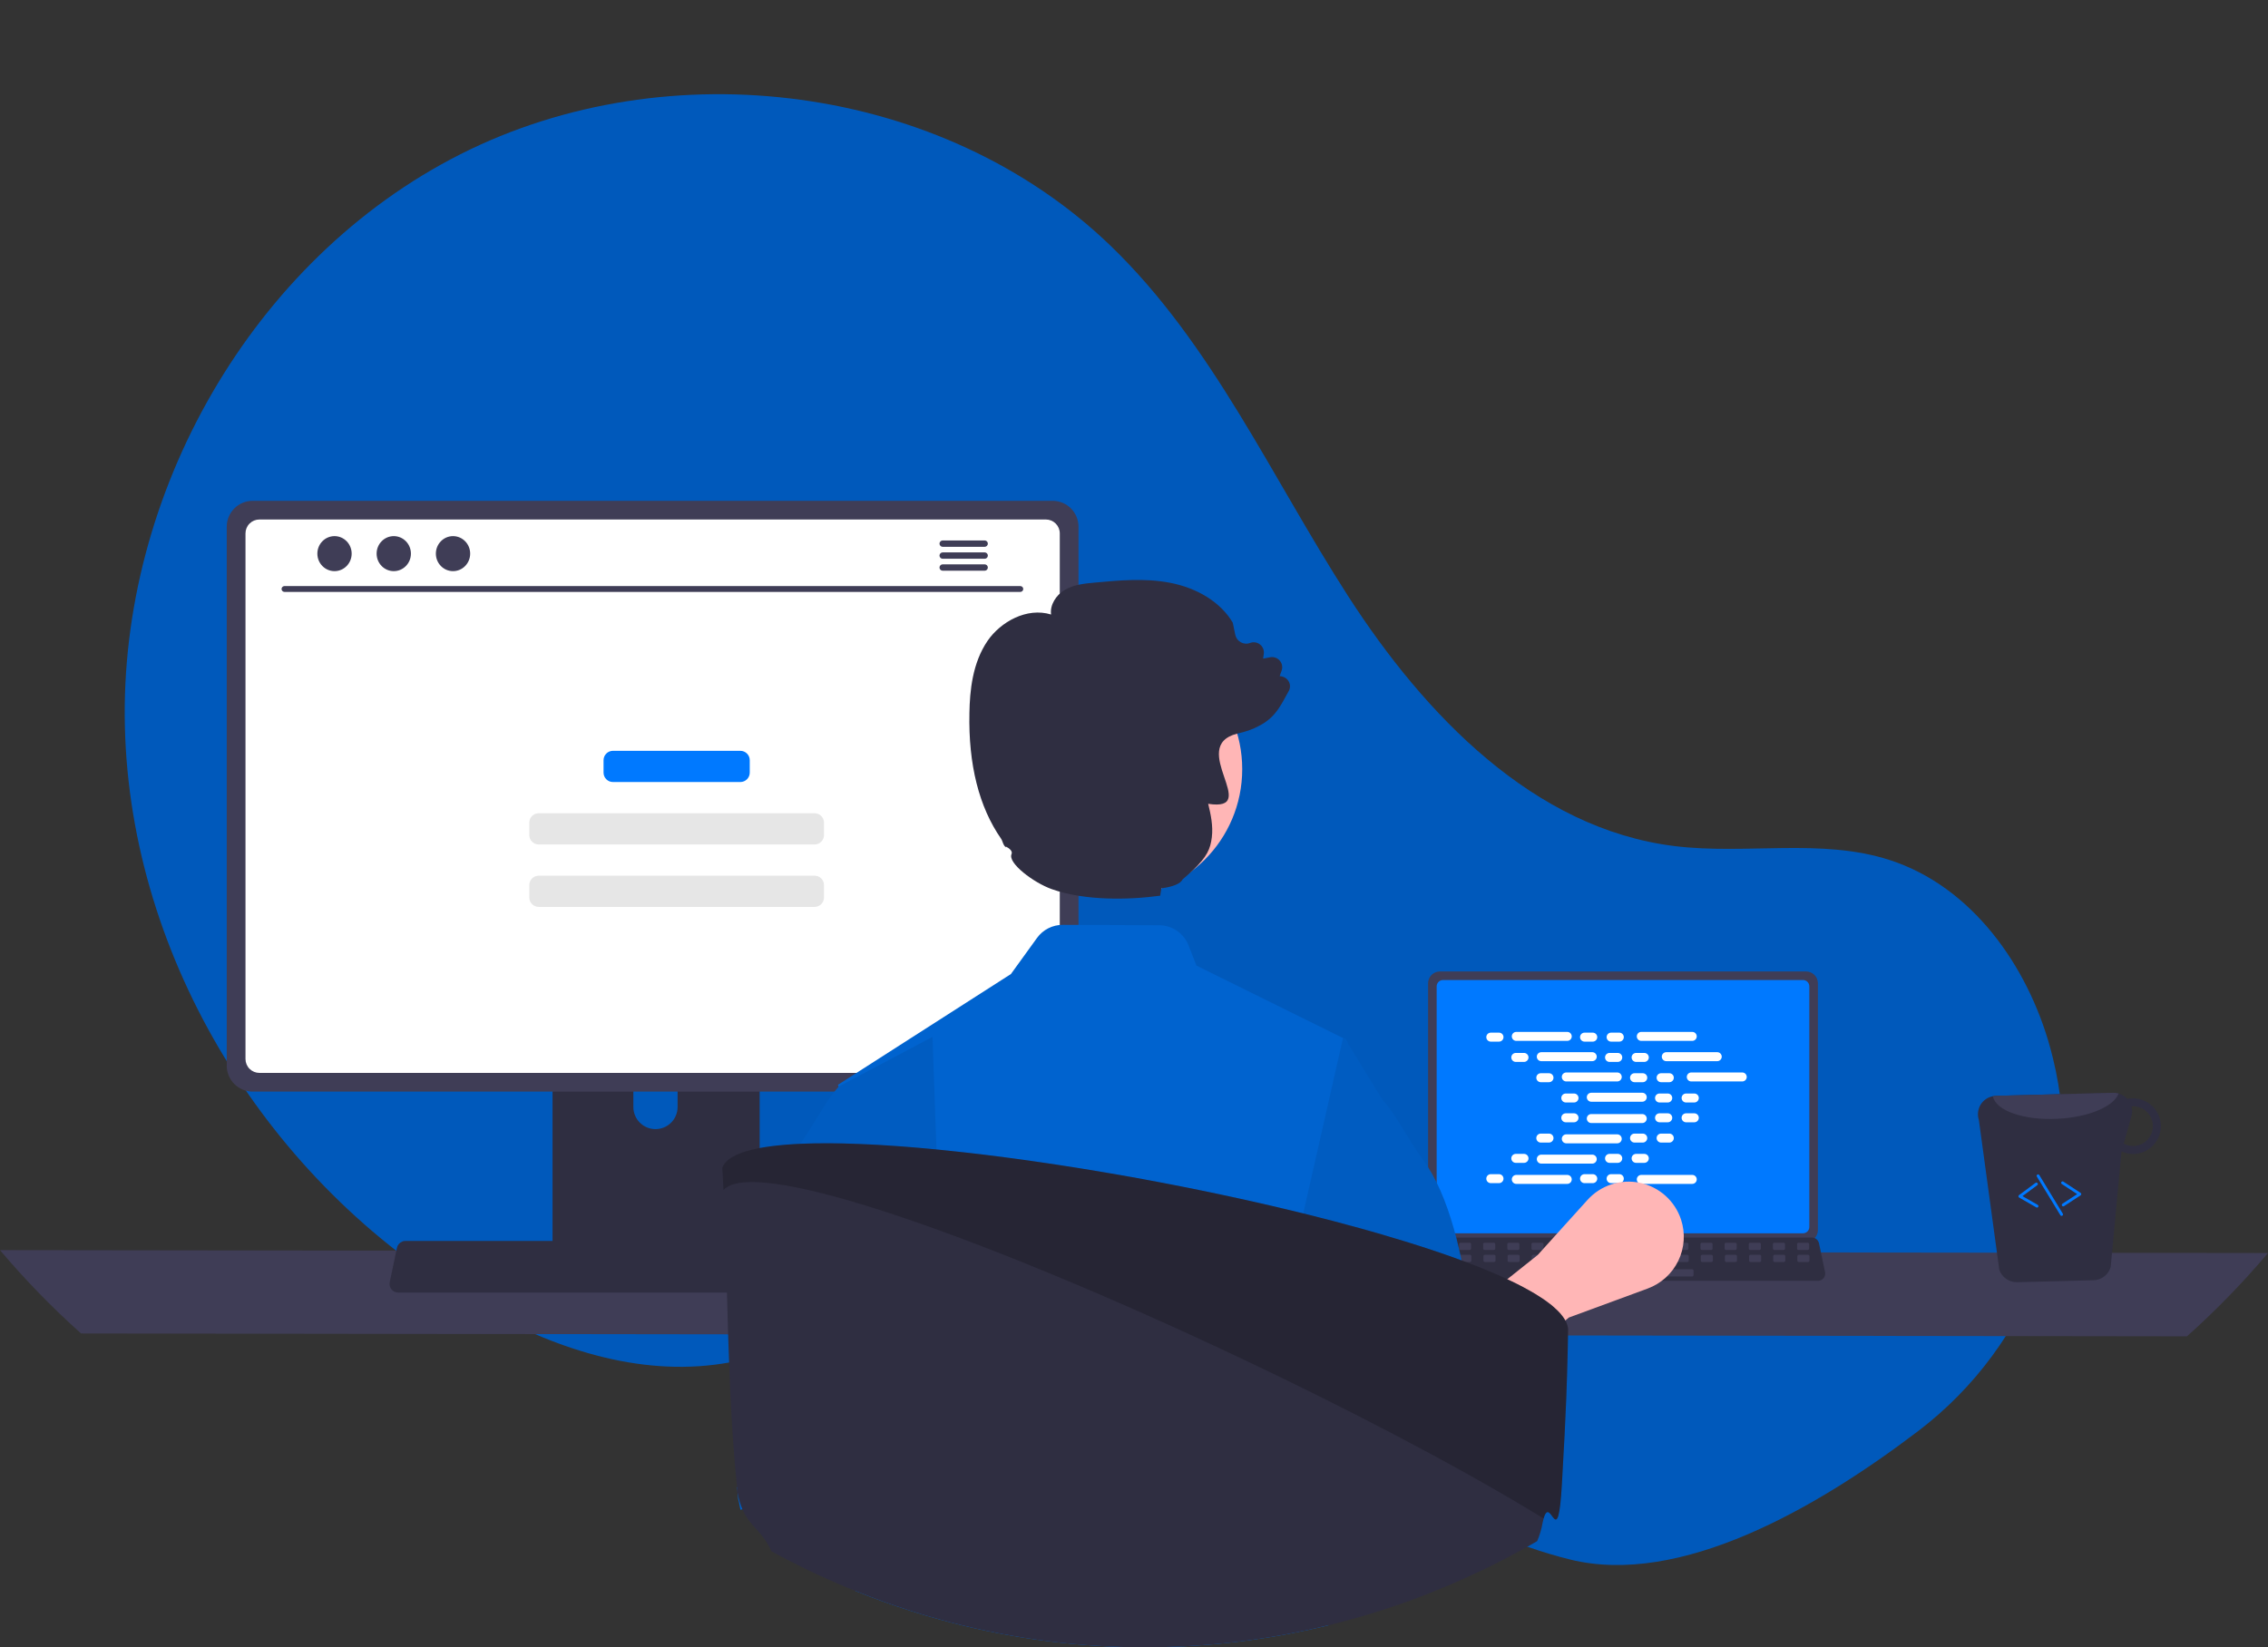 <svg width="607" height="441" viewBox="0 0 607 441" fill="none" xmlns="http://www.w3.org/2000/svg">
<rect x="0" y="0" width="607" height="441" fill="#333333" stroke="none"/>
<g clip-path="url(#clip0_7_136)">
<path d="M513.366 383.121C543.983 359.826 558.607 320.68 549.452 283.338C549.225 282.41 548.984 281.484 548.732 280.561C542.662 258.395 527.647 237.328 505.761 230.245C487.386 224.298 467.328 228.871 448.157 226.506C410.524 221.864 381.348 191.447 360.819 159.601C340.29 127.754 324.513 92.106 297.234 65.796C252.27 22.429 178.922 13.092 123.172 41.321C67.423 69.55 31.911 132.178 33.426 194.596C34.94 257.013 72.034 316.688 125.904 348.35C145.694 359.981 168.583 368.221 191.361 365.337C211.126 362.836 229.085 352.227 248.757 349.077C279.686 344.126 310.417 358.094 337.168 374.372C363.919 390.65 389.759 409.945 420.158 417.491C449.675 424.819 486.244 403.757 513.366 383.121Z" fill="#0059BB"/>
<path d="M-3.05176e-05 334.678C6.702 342.611 13.951 350.066 21.693 356.988L585.306 357.759C593.049 350.836 600.298 343.381 607 335.449L-3.05176e-05 334.678Z" fill="#3F3D56"/>
<path d="M382.204 263.241V329.287C382.205 330.129 382.54 330.936 383.136 331.531C383.732 332.126 384.539 332.461 385.382 332.462H483.361C484.203 332.461 485.011 332.126 485.607 331.531C486.203 330.936 486.538 330.129 486.539 329.287V263.241C486.537 262.4 486.201 261.594 485.605 261C485.01 260.406 484.203 260.071 483.361 260.07H385.382C384.54 260.071 383.733 260.406 383.137 261C382.542 261.594 382.206 262.4 382.204 263.241Z" fill="#3F3D56"/>
<path d="M384.503 264.063V328.473C384.504 328.922 384.683 329.353 385.001 329.671C385.319 329.989 385.751 330.168 386.201 330.169H482.545C482.995 330.168 483.427 329.989 483.745 329.671C484.064 329.353 484.243 328.922 484.243 328.473V264.063C484.243 263.613 484.065 263.181 483.746 262.862C483.428 262.543 482.996 262.364 482.545 262.363H386.201C385.75 262.364 385.318 262.543 385 262.862C384.682 263.181 384.503 263.613 384.503 264.063Z" fill="#0079FF"/>
<path d="M380.155 342.168C380.335 342.393 380.563 342.574 380.822 342.698C381.082 342.822 381.367 342.886 381.654 342.885H486.567C486.854 342.884 487.137 342.82 487.396 342.697C487.655 342.573 487.883 342.394 488.064 342.171C488.244 341.948 488.373 341.688 488.441 341.41C488.508 341.131 488.513 340.841 488.454 340.561L486.825 332.833C486.758 332.518 486.612 332.225 486.402 331.98C486.193 331.736 485.925 331.547 485.623 331.433C485.405 331.347 485.173 331.303 484.938 331.303H383.277C383.042 331.303 382.81 331.347 382.591 331.433C382.29 331.547 382.022 331.736 381.812 331.98C381.602 332.225 381.457 332.518 381.389 332.833L379.761 340.561C379.703 340.841 379.708 341.131 379.776 341.409C379.845 341.687 379.974 341.946 380.155 342.168Z" fill="#2F2E41"/>
<path d="M481.338 334.632H483.816C484.024 334.632 484.193 334.463 484.193 334.256V333.071C484.193 332.863 484.024 332.695 483.816 332.695H481.338C481.13 332.695 480.962 332.863 480.962 333.071V334.256C480.962 334.463 481.13 334.632 481.338 334.632Z" fill="#3F3D56"/>
<path d="M474.876 334.632H477.354C477.562 334.632 477.731 334.463 477.731 334.256V333.071C477.731 332.863 477.562 332.695 477.354 332.695H474.876C474.668 332.695 474.499 332.863 474.499 333.071V334.256C474.499 334.463 474.668 334.632 474.876 334.632Z" fill="#3F3D56"/>
<path d="M468.413 334.632H470.891C471.099 334.632 471.268 334.463 471.268 334.256V333.071C471.268 332.863 471.099 332.695 470.891 332.695H468.413C468.205 332.695 468.037 332.863 468.037 333.071V334.256C468.037 334.463 468.205 334.632 468.413 334.632Z" fill="#3F3D56"/>
<path d="M461.951 334.632H464.429C464.637 334.632 464.806 334.463 464.806 334.256V333.071C464.806 332.863 464.637 332.695 464.429 332.695H461.951C461.743 332.695 461.574 332.863 461.574 333.071V334.256C461.574 334.463 461.743 334.632 461.951 334.632Z" fill="#3F3D56"/>
<path d="M455.488 334.632H457.966C458.174 334.632 458.343 334.463 458.343 334.256V333.071C458.343 332.863 458.174 332.695 457.966 332.695H455.488C455.28 332.695 455.112 332.863 455.112 333.071V334.256C455.112 334.463 455.28 334.632 455.488 334.632Z" fill="#3F3D56"/>
<path d="M449.026 334.632H451.504C451.712 334.632 451.881 334.463 451.881 334.256V333.071C451.881 332.863 451.712 332.695 451.504 332.695H449.026C448.818 332.695 448.649 332.863 448.649 333.071V334.256C448.649 334.463 448.818 334.632 449.026 334.632Z" fill="#3F3D56"/>
<path d="M442.563 334.632H445.041C445.249 334.632 445.418 334.463 445.418 334.256V333.071C445.418 332.863 445.249 332.695 445.041 332.695H442.563C442.355 332.695 442.187 332.863 442.187 333.071V334.256C442.187 334.463 442.355 334.632 442.563 334.632Z" fill="#3F3D56"/>
<path d="M436.101 334.632H438.579C438.787 334.632 438.956 334.463 438.956 334.256V333.071C438.956 332.863 438.787 332.695 438.579 332.695H436.101C435.893 332.695 435.724 332.863 435.724 333.071V334.256C435.724 334.463 435.893 334.632 436.101 334.632Z" fill="#3F3D56"/>
<path d="M429.638 334.632H432.116C432.324 334.632 432.493 334.463 432.493 334.256V333.071C432.493 332.863 432.324 332.695 432.116 332.695H429.638C429.43 332.695 429.262 332.863 429.262 333.071V334.256C429.262 334.463 429.43 334.632 429.638 334.632Z" fill="#3F3D56"/>
<path d="M423.176 334.632H425.654C425.862 334.632 426.031 334.463 426.031 334.256V333.071C426.031 332.863 425.862 332.695 425.654 332.695H423.176C422.968 332.695 422.799 332.863 422.799 333.071V334.256C422.799 334.463 422.968 334.632 423.176 334.632Z" fill="#3F3D56"/>
<path d="M416.713 334.632H419.191C419.399 334.632 419.568 334.463 419.568 334.256V333.071C419.568 332.863 419.399 332.695 419.191 332.695H416.713C416.505 332.695 416.337 332.863 416.337 333.071V334.256C416.337 334.463 416.505 334.632 416.713 334.632Z" fill="#3F3D56"/>
<path d="M410.251 334.632H412.729C412.937 334.632 413.106 334.463 413.106 334.256V333.071C413.106 332.863 412.937 332.695 412.729 332.695H410.251C410.043 332.695 409.874 332.863 409.874 333.071V334.256C409.874 334.463 410.043 334.632 410.251 334.632Z" fill="#3F3D56"/>
<path d="M403.788 334.632H406.266C406.474 334.632 406.643 334.463 406.643 334.256V333.071C406.643 332.863 406.474 332.695 406.266 332.695H403.788C403.58 332.695 403.412 332.863 403.412 333.071V334.256C403.412 334.463 403.58 334.632 403.788 334.632Z" fill="#3F3D56"/>
<path d="M397.326 334.632H399.804C400.012 334.632 400.181 334.463 400.181 334.256V333.071C400.181 332.863 400.012 332.695 399.804 332.695H397.326C397.118 332.695 396.949 332.863 396.949 333.071V334.256C396.949 334.463 397.118 334.632 397.326 334.632Z" fill="#3F3D56"/>
<path d="M390.863 334.632H393.341C393.549 334.632 393.718 334.463 393.718 334.256V333.071C393.718 332.863 393.549 332.695 393.341 332.695H390.863C390.655 332.695 390.487 332.863 390.487 333.071V334.256C390.487 334.463 390.655 334.632 390.863 334.632Z" fill="#3F3D56"/>
<path d="M384.401 334.632H386.879C387.087 334.632 387.255 334.463 387.255 334.256V333.071C387.255 332.863 387.087 332.695 386.879 332.695H384.401C384.193 332.695 384.024 332.863 384.024 333.071V334.256C384.024 334.463 384.193 334.632 384.401 334.632Z" fill="#3F3D56"/>
<path d="M481.415 337.859H483.893C484.101 337.859 484.269 337.691 484.269 337.483V336.299C484.269 336.091 484.101 335.923 483.893 335.923H481.415C481.207 335.923 481.038 336.091 481.038 336.299V337.483C481.038 337.691 481.207 337.859 481.415 337.859Z" fill="#3F3D56"/>
<path d="M474.952 337.859H477.43C477.638 337.859 477.807 337.691 477.807 337.483V336.299C477.807 336.091 477.638 335.923 477.43 335.923H474.952C474.744 335.923 474.576 336.091 474.576 336.299V337.483C474.576 337.691 474.744 337.859 474.952 337.859Z" fill="#3F3D56"/>
<path d="M468.49 337.859H470.968C471.176 337.859 471.344 337.691 471.344 337.483V336.299C471.344 336.091 471.176 335.923 470.968 335.923H468.49C468.282 335.923 468.113 336.091 468.113 336.299V337.483C468.113 337.691 468.282 337.859 468.49 337.859Z" fill="#3F3D56"/>
<path d="M462.027 337.859H464.505C464.713 337.859 464.882 337.691 464.882 337.483V336.299C464.882 336.091 464.713 335.923 464.505 335.923H462.027C461.819 335.923 461.651 336.091 461.651 336.299V337.483C461.651 337.691 461.819 337.859 462.027 337.859Z" fill="#3F3D56"/>
<path d="M455.565 337.859H458.043C458.251 337.859 458.419 337.691 458.419 337.483V336.299C458.419 336.091 458.251 335.923 458.043 335.923H455.565C455.357 335.923 455.188 336.091 455.188 336.299V337.483C455.188 337.691 455.357 337.859 455.565 337.859Z" fill="#3F3D56"/>
<path d="M449.102 337.859H451.58C451.788 337.859 451.957 337.691 451.957 337.483V336.299C451.957 336.091 451.788 335.923 451.58 335.923H449.102C448.894 335.923 448.726 336.091 448.726 336.299V337.483C448.726 337.691 448.894 337.859 449.102 337.859Z" fill="#3F3D56"/>
<path d="M442.64 337.859H445.118C445.326 337.859 445.494 337.691 445.494 337.483V336.299C445.494 336.091 445.326 335.923 445.118 335.923H442.64C442.432 335.923 442.263 336.091 442.263 336.299V337.483C442.263 337.691 442.432 337.859 442.64 337.859Z" fill="#3F3D56"/>
<path d="M436.177 337.859H438.655C438.863 337.859 439.032 337.691 439.032 337.483V336.299C439.032 336.091 438.863 335.923 438.655 335.923H436.177C435.969 335.923 435.801 336.091 435.801 336.299V337.483C435.801 337.691 435.969 337.859 436.177 337.859Z" fill="#3F3D56"/>
<path d="M429.715 337.859H432.193C432.401 337.859 432.569 337.691 432.569 337.483V336.299C432.569 336.091 432.401 335.923 432.193 335.923H429.715C429.507 335.923 429.338 336.091 429.338 336.299V337.483C429.338 337.691 429.507 337.859 429.715 337.859Z" fill="#3F3D56"/>
<path d="M423.252 337.859H425.73C425.938 337.859 426.107 337.691 426.107 337.483V336.299C426.107 336.091 425.938 335.923 425.73 335.923H423.252C423.044 335.923 422.876 336.091 422.876 336.299V337.483C422.876 337.691 423.044 337.859 423.252 337.859Z" fill="#3F3D56"/>
<path d="M416.79 337.859H419.268C419.476 337.859 419.644 337.691 419.644 337.483V336.299C419.644 336.091 419.476 335.923 419.268 335.923H416.79C416.582 335.923 416.413 336.091 416.413 336.299V337.483C416.413 337.691 416.582 337.859 416.79 337.859Z" fill="#3F3D56"/>
<path d="M410.327 337.859H412.805C413.013 337.859 413.182 337.691 413.182 337.483V336.299C413.182 336.091 413.013 335.923 412.805 335.923H410.327C410.119 335.923 409.951 336.091 409.951 336.299V337.483C409.951 337.691 410.119 337.859 410.327 337.859Z" fill="#3F3D56"/>
<path d="M403.865 337.859H406.343C406.551 337.859 406.719 337.691 406.719 337.483V336.299C406.719 336.091 406.551 335.923 406.343 335.923H403.865C403.657 335.923 403.488 336.091 403.488 336.299V337.483C403.488 337.691 403.657 337.859 403.865 337.859Z" fill="#3F3D56"/>
<path d="M397.402 337.859H399.88C400.088 337.859 400.257 337.691 400.257 337.483V336.299C400.257 336.091 400.088 335.923 399.88 335.923H397.402C397.194 335.923 397.026 336.091 397.026 336.299V337.483C397.026 337.691 397.194 337.859 397.402 337.859Z" fill="#3F3D56"/>
<path d="M390.94 337.859H393.418C393.626 337.859 393.794 337.691 393.794 337.483V336.299C393.794 336.091 393.626 335.923 393.418 335.923H390.94C390.732 335.923 390.563 336.091 390.563 336.299V337.483C390.563 337.691 390.732 337.859 390.94 337.859Z" fill="#3F3D56"/>
<path d="M384.477 337.859H386.955C387.163 337.859 387.332 337.691 387.332 337.483V336.299C387.332 336.091 387.163 335.923 386.955 335.923H384.477C384.269 335.923 384.101 336.091 384.101 336.299V337.483C384.101 337.691 384.269 337.859 384.477 337.859Z" fill="#3F3D56"/>
<path d="M427.776 341.733H452.873C453.081 341.733 453.249 341.564 453.249 341.357V340.172C453.249 339.965 453.081 339.796 452.873 339.796H427.776C427.568 339.796 427.399 339.965 427.399 340.172V341.357C427.399 341.564 427.568 341.733 427.776 341.733Z" fill="#3F3D56"/>
<path d="M401.187 276.454H398.993C398.328 276.454 397.789 276.993 397.789 277.657C397.789 278.322 398.328 278.86 398.993 278.86H401.187C401.852 278.86 402.391 278.322 402.391 277.657C402.391 276.993 401.852 276.454 401.187 276.454Z" fill="white"/>
<path d="M426.277 276.454H424.083C423.418 276.454 422.879 276.993 422.879 277.657C422.879 278.322 423.418 278.86 424.083 278.86H426.277C426.942 278.86 427.481 278.322 427.481 277.657C427.481 276.993 426.942 276.454 426.277 276.454Z" fill="white"/>
<path d="M433.386 276.454H431.192C430.527 276.454 429.988 276.993 429.988 277.657C429.988 278.322 430.527 278.86 431.192 278.86H433.386C434.051 278.86 434.59 278.322 434.59 277.657C434.59 276.993 434.051 276.454 433.386 276.454Z" fill="white"/>
<path d="M419.452 276.254H405.818C405.152 276.254 404.613 276.792 404.613 277.457C404.613 278.121 405.152 278.66 405.818 278.66H419.452C420.117 278.66 420.657 278.121 420.657 277.457C420.657 276.792 420.117 276.254 419.452 276.254Z" fill="white"/>
<path d="M452.906 276.254H439.271C438.606 276.254 438.067 276.792 438.067 277.457C438.067 278.121 438.606 278.66 439.271 278.66H452.906C453.571 278.66 454.11 278.121 454.11 277.457C454.11 276.792 453.571 276.254 452.906 276.254Z" fill="white"/>
<path d="M407.877 281.885H405.684C405.019 281.885 404.479 282.423 404.479 283.088C404.479 283.752 405.019 284.291 405.684 284.291H407.877C408.543 284.291 409.082 283.752 409.082 283.088C409.082 282.423 408.543 281.885 407.877 281.885Z" fill="white"/>
<path d="M432.968 281.885H430.774C430.109 281.885 429.57 282.423 429.57 283.088C429.57 283.752 430.109 284.291 430.774 284.291H432.968C433.633 284.291 434.172 283.752 434.172 283.088C434.172 282.423 433.633 281.885 432.968 281.885Z" fill="white"/>
<path d="M440.077 281.885H437.883C437.218 281.885 436.678 282.423 436.678 283.088C436.678 283.752 437.218 284.291 437.883 284.291H440.077C440.742 284.291 441.281 283.752 441.281 283.088C441.281 282.423 440.742 281.885 440.077 281.885Z" fill="white"/>
<path d="M426.143 281.684H412.508C411.843 281.684 411.304 282.223 411.304 282.887C411.304 283.551 411.843 284.09 412.508 284.09H426.143C426.808 284.09 427.347 283.551 427.347 282.887C427.347 282.223 426.808 281.684 426.143 281.684Z" fill="white"/>
<path d="M459.597 281.684H445.962C445.297 281.684 444.758 282.223 444.758 282.887C444.758 283.551 445.297 284.09 445.962 284.09H459.597C460.262 284.09 460.801 283.551 460.801 282.887C460.801 282.223 460.262 281.684 459.597 281.684Z" fill="white"/>
<path d="M414.568 287.315H412.374C411.709 287.315 411.17 287.854 411.17 288.518C411.17 289.182 411.709 289.721 412.374 289.721H414.568C415.233 289.721 415.772 289.182 415.772 288.518C415.772 287.854 415.233 287.315 414.568 287.315Z" fill="white"/>
<path d="M439.658 287.315H437.465C436.799 287.315 436.26 287.854 436.26 288.518C436.26 289.182 436.799 289.721 437.465 289.721H439.658C440.324 289.721 440.863 289.182 440.863 288.518C440.863 287.854 440.324 287.315 439.658 287.315Z" fill="white"/>
<path d="M446.767 287.315H444.574C443.908 287.315 443.369 287.854 443.369 288.518C443.369 289.182 443.908 289.721 444.574 289.721H446.767C447.432 289.721 447.972 289.182 447.972 288.518C447.972 287.854 447.432 287.315 446.767 287.315Z" fill="white"/>
<path d="M432.834 287.114H419.199C418.534 287.114 417.995 287.653 417.995 288.317C417.995 288.982 418.534 289.52 419.199 289.52H432.834C433.499 289.52 434.038 288.982 434.038 288.317C434.038 287.653 433.499 287.114 432.834 287.114Z" fill="white"/>
<path d="M466.287 287.114H452.653C451.987 287.114 451.448 287.653 451.448 288.317C451.448 288.982 451.987 289.52 452.653 289.52H466.287C466.953 289.52 467.492 288.982 467.492 288.317C467.492 287.653 466.953 287.114 466.287 287.114Z" fill="white"/>
<path d="M421.259 292.745H419.065C418.4 292.745 417.861 293.284 417.861 293.948C417.861 294.613 418.4 295.151 419.065 295.151H421.259C421.924 295.151 422.463 294.613 422.463 293.948C422.463 293.284 421.924 292.745 421.259 292.745Z" fill="white"/>
<path d="M446.349 292.745H444.155C443.49 292.745 442.951 293.284 442.951 293.948C442.951 294.613 443.49 295.151 444.155 295.151H446.349C447.014 295.151 447.553 294.613 447.553 293.948C447.553 293.284 447.014 292.745 446.349 292.745Z" fill="white"/>
<path d="M453.458 292.745H451.264C450.599 292.745 450.06 293.284 450.06 293.948C450.06 294.613 450.599 295.151 451.264 295.151H453.458C454.123 295.151 454.662 294.613 454.662 293.948C454.662 293.284 454.123 292.745 453.458 292.745Z" fill="white"/>
<path d="M439.524 292.545H425.89C425.225 292.545 424.685 293.083 424.685 293.748C424.685 294.412 425.225 294.951 425.89 294.951H439.524C440.19 294.951 440.729 294.412 440.729 293.748C440.729 293.083 440.19 292.545 439.524 292.545Z" fill="white"/>
<path d="M426.277 314.339H424.083C423.418 314.339 422.879 314.877 422.879 315.542C422.879 316.206 423.418 316.745 424.083 316.745H426.277C426.942 316.745 427.481 316.206 427.481 315.542C427.481 314.877 426.942 314.339 426.277 314.339Z" fill="white"/>
<path d="M433.386 314.339H431.192C430.527 314.339 429.988 314.877 429.988 315.542C429.988 316.206 430.527 316.745 431.192 316.745H433.386C434.051 316.745 434.59 316.206 434.59 315.542C434.59 314.877 434.051 314.339 433.386 314.339Z" fill="white"/>
<path d="M452.906 314.539H439.271C438.606 314.539 438.067 315.078 438.067 315.742C438.067 316.407 438.606 316.945 439.271 316.945H452.906C453.571 316.945 454.11 316.407 454.11 315.742C454.11 315.078 453.571 314.539 452.906 314.539Z" fill="white"/>
<path d="M401.187 314.339H398.993C398.328 314.339 397.789 314.877 397.789 315.542C397.789 316.206 398.328 316.745 398.993 316.745H401.187C401.852 316.745 402.391 316.206 402.391 315.542C402.391 314.877 401.852 314.339 401.187 314.339Z" fill="white"/>
<path d="M419.452 314.539H405.818C405.152 314.539 404.613 315.078 404.613 315.742C404.613 316.407 405.152 316.945 405.818 316.945H419.452C420.117 316.945 420.657 316.407 420.657 315.742C420.657 315.078 420.117 314.539 419.452 314.539Z" fill="white"/>
<path d="M407.877 308.908H405.684C405.019 308.908 404.479 309.447 404.479 310.111C404.479 310.776 405.019 311.314 405.684 311.314H407.877C408.543 311.314 409.082 310.776 409.082 310.111C409.082 309.447 408.543 308.908 407.877 308.908Z" fill="white"/>
<path d="M432.968 308.908H430.774C430.109 308.908 429.57 309.447 429.57 310.111C429.57 310.776 430.109 311.314 430.774 311.314H432.968C433.633 311.314 434.172 310.776 434.172 310.111C434.172 309.447 433.633 308.908 432.968 308.908Z" fill="white"/>
<path d="M440.077 308.908H437.883C437.218 308.908 436.678 309.447 436.678 310.111C436.678 310.776 437.218 311.314 437.883 311.314H440.077C440.742 311.314 441.281 310.776 441.281 310.111C441.281 309.447 440.742 308.908 440.077 308.908Z" fill="white"/>
<path d="M426.143 309.109H412.508C411.843 309.109 411.304 309.648 411.304 310.312C411.304 310.976 411.843 311.515 412.508 311.515H426.143C426.808 311.515 427.347 310.976 427.347 310.312C427.347 309.648 426.808 309.109 426.143 309.109Z" fill="white"/>
<path d="M414.568 303.478H412.374C411.709 303.478 411.17 304.017 411.17 304.681C411.17 305.345 411.709 305.884 412.374 305.884H414.568C415.233 305.884 415.772 305.345 415.772 304.681C415.772 304.017 415.233 303.478 414.568 303.478Z" fill="white"/>
<path d="M439.658 303.478H437.465C436.799 303.478 436.26 304.017 436.26 304.681C436.26 305.345 436.799 305.884 437.465 305.884H439.658C440.324 305.884 440.863 305.345 440.863 304.681C440.863 304.017 440.324 303.478 439.658 303.478Z" fill="white"/>
<path d="M446.767 303.478H444.574C443.908 303.478 443.369 304.017 443.369 304.681C443.369 305.345 443.908 305.884 444.574 305.884H446.767C447.432 305.884 447.972 305.345 447.972 304.681C447.972 304.017 447.432 303.478 446.767 303.478Z" fill="white"/>
<path d="M432.834 303.679H419.199C418.534 303.679 417.995 304.217 417.995 304.882C417.995 305.546 418.534 306.085 419.199 306.085H432.834C433.499 306.085 434.038 305.546 434.038 304.882C434.038 304.217 433.499 303.679 432.834 303.679Z" fill="white"/>
<path d="M421.259 298.048H419.065C418.4 298.048 417.861 298.586 417.861 299.251C417.861 299.915 418.4 300.454 419.065 300.454H421.259C421.924 300.454 422.463 299.915 422.463 299.251C422.463 298.586 421.924 298.048 421.259 298.048Z" fill="white"/>
<path d="M446.349 298.048H444.155C443.49 298.048 442.951 298.586 442.951 299.251C442.951 299.915 443.49 300.454 444.155 300.454H446.349C447.014 300.454 447.553 299.915 447.553 299.251C447.553 298.586 447.014 298.048 446.349 298.048Z" fill="white"/>
<path d="M453.458 298.048H451.264C450.599 298.048 450.06 298.586 450.06 299.251C450.06 299.915 450.599 300.454 451.264 300.454H453.458C454.123 300.454 454.662 299.915 454.662 299.251C454.662 298.586 454.123 298.048 453.458 298.048Z" fill="white"/>
<path d="M439.524 298.248H425.89C425.225 298.248 424.685 298.787 424.685 299.451C424.685 300.116 425.225 300.654 425.89 300.654H439.524C440.19 300.654 440.729 300.116 440.729 299.451C440.729 298.787 440.19 298.248 439.524 298.248Z" fill="white"/>
<path d="M389.523 377.981L379.225 361.719L411.55 335.978L424.893 321.212C426.627 319.293 428.834 317.863 431.294 317.064C433.754 316.264 436.381 316.124 438.913 316.656C441.444 317.189 443.792 318.376 445.72 320.099C447.649 321.822 449.091 324.02 449.902 326.474C451.105 330.11 450.846 334.071 449.181 337.52C447.516 340.97 444.574 343.638 440.976 344.962L419.878 352.726L389.523 377.981Z" fill="#FFB6B6"/>
<path d="M147.881 260.073V339.109H203.31V260.073C203.311 259.505 203.13 258.951 202.792 258.493C202.455 258.036 201.98 257.698 201.436 257.53C201.18 257.446 200.911 257.404 200.641 257.407H150.558C150.207 257.406 149.859 257.475 149.535 257.608C149.21 257.742 148.915 257.938 148.666 258.186C148.418 258.434 148.22 258.728 148.086 259.052C147.951 259.376 147.881 259.723 147.881 260.073ZM169.513 287.23C169.527 285.672 170.157 284.183 171.265 283.086C172.373 281.99 173.87 281.374 175.43 281.374C176.99 281.374 178.487 281.99 179.595 283.086C180.703 284.183 181.333 285.672 181.347 287.23V296.401C181.339 297.963 180.712 299.459 179.603 300.561C178.495 301.663 176.994 302.282 175.43 302.282C173.866 302.282 172.365 301.663 171.257 300.561C170.148 299.459 169.521 297.963 169.513 296.401V287.23Z" fill="#2F2E41"/>
<path d="M147.711 336.582V344.203C147.713 344.598 147.87 344.977 148.148 345.256C148.427 345.536 148.805 345.695 149.2 345.698H201.991C202.387 345.696 202.766 345.538 203.045 345.258C203.324 344.978 203.48 344.598 203.48 344.203V336.582H147.711Z" fill="#3F3D56"/>
<path d="M60.683 140.995V285.304C60.684 287.143 61.416 288.906 62.718 290.207C64.02 291.507 65.785 292.238 67.626 292.24H281.706C283.547 292.238 285.312 291.507 286.614 290.207C287.916 288.906 288.648 287.143 288.649 285.304V140.995C288.645 139.158 287.912 137.397 286.61 136.099C285.309 134.8 283.546 134.07 281.706 134.068H67.626C65.787 134.07 64.023 134.8 62.722 136.099C61.421 137.397 60.687 139.158 60.683 140.995Z" fill="#3F3D56"/>
<path d="M65.705 142.791V283.524C65.707 284.506 66.098 285.448 66.794 286.143C67.49 286.838 68.432 287.229 69.416 287.23H279.924C280.908 287.229 281.851 286.838 282.546 286.143C283.242 285.448 283.633 284.506 283.635 283.524V142.791C283.635 141.807 283.244 140.864 282.548 140.167C281.853 139.471 280.909 139.079 279.924 139.077H69.416C68.431 139.079 67.487 139.471 66.792 140.167C66.096 140.864 65.705 141.807 65.705 142.791Z" fill="white"/>
<path d="M104.772 345.182C104.986 345.45 105.259 345.667 105.569 345.815C105.879 345.963 106.218 346.039 106.562 346.037H231.801C232.143 346.037 232.481 345.96 232.79 345.813C233.099 345.666 233.372 345.451 233.587 345.185C233.803 344.92 233.957 344.609 234.038 344.277C234.118 343.944 234.123 343.598 234.053 343.263L232.109 334.039C232.029 333.662 231.855 333.312 231.604 333.02C231.354 332.728 231.034 332.503 230.674 332.366C230.414 332.264 230.136 332.212 229.856 332.212H108.498C108.218 332.212 107.941 332.264 107.68 332.366C107.321 332.503 107.001 332.728 106.75 333.02C106.499 333.312 106.326 333.662 106.245 334.039L104.301 343.263C104.232 343.598 104.239 343.944 104.32 344.276C104.401 344.607 104.556 344.917 104.772 345.182Z" fill="#2F2E41"/>
<path d="M273.093 158.463H76.121C75.916 158.459 75.721 158.374 75.578 158.228C75.435 158.082 75.355 157.885 75.355 157.681C75.355 157.476 75.435 157.28 75.578 157.133C75.721 156.987 75.916 156.903 76.121 156.898H273.093C273.297 156.903 273.492 156.987 273.635 157.133C273.778 157.28 273.859 157.476 273.859 157.681C273.859 157.885 273.778 158.082 273.635 158.228C273.492 158.374 273.297 158.459 273.093 158.463Z" fill="#3F3D56"/>
<path d="M89.529 152.903C92.064 152.903 94.119 150.804 94.119 148.215C94.119 145.626 92.064 143.528 89.529 143.528C86.994 143.528 84.938 145.626 84.938 148.215C84.938 150.804 86.994 152.903 89.529 152.903Z" fill="#3F3D56"/>
<path d="M105.387 152.903C107.922 152.903 109.978 150.804 109.978 148.215C109.978 145.626 107.922 143.528 105.387 143.528C102.852 143.528 100.797 145.626 100.797 148.215C100.797 150.804 102.852 152.903 105.387 152.903Z" fill="#3F3D56"/>
<path d="M121.245 152.903C123.781 152.903 125.836 150.804 125.836 148.215C125.836 145.626 123.781 143.528 121.245 143.528C118.71 143.528 116.655 145.626 116.655 148.215C116.655 150.804 118.71 152.903 121.245 152.903Z" fill="#3F3D56"/>
<path d="M263.543 144.687H252.28C252.057 144.692 251.846 144.784 251.69 144.943C251.534 145.102 251.447 145.316 251.447 145.538C251.447 145.761 251.534 145.974 251.69 146.134C251.846 146.293 252.057 146.385 252.28 146.39H263.543C263.767 146.387 263.981 146.296 264.138 146.136C264.296 145.977 264.384 145.762 264.384 145.538C264.384 145.315 264.296 145.1 264.138 144.94C263.981 144.781 263.767 144.69 263.543 144.687Z" fill="#3F3D56"/>
<path d="M263.543 147.885H252.28C252.057 147.89 251.845 147.982 251.689 148.141C251.533 148.3 251.446 148.514 251.446 148.736C251.446 148.959 251.533 149.173 251.689 149.332C251.845 149.491 252.057 149.583 252.28 149.588H263.543C263.768 149.585 263.982 149.494 264.139 149.335C264.297 149.176 264.386 148.961 264.386 148.736C264.386 148.512 264.297 148.297 264.139 148.138C263.982 147.979 263.768 147.888 263.543 147.885Z" fill="#3F3D56"/>
<path d="M263.543 151.083H252.28C252.057 151.088 251.846 151.18 251.69 151.339C251.534 151.498 251.447 151.712 251.447 151.935C251.447 152.157 251.534 152.371 251.69 152.53C251.846 152.689 252.057 152.781 252.28 152.786H263.543C263.767 152.783 263.981 152.692 264.138 152.532C264.296 152.373 264.384 152.158 264.384 151.935C264.384 151.711 264.296 151.496 264.138 151.337C263.981 151.177 263.767 151.086 263.543 151.083Z" fill="#3F3D56"/>
<path d="M535.081 339.927C535.421 340.915 536.066 341.771 536.923 342.37C537.78 342.97 538.805 343.283 539.851 343.264L560.289 342.739C561.342 342.718 562.361 342.358 563.193 341.711C564.025 341.064 564.624 340.166 564.903 339.15L567.795 308.258C568.821 308.722 569.938 308.951 571.064 308.929C572.043 308.904 573.007 308.687 573.901 308.291C574.796 307.894 575.603 307.325 576.278 306.617C576.953 305.908 577.481 305.074 577.832 304.161C578.184 303.249 578.353 302.276 578.328 301.299C578.304 300.321 578.086 299.358 577.689 298.465C577.292 297.571 576.723 296.764 576.013 296.091C575.304 295.417 574.469 294.889 573.556 294.538C572.642 294.186 571.669 294.018 570.69 294.043C570.24 294.041 569.791 294.088 569.351 294.182C568.872 293.664 568.29 293.253 567.642 292.974C566.995 292.695 566.296 292.554 565.591 292.561L534.153 293.372C533.892 293.382 533.633 293.414 533.378 293.468C532.688 293.597 532.034 293.871 531.46 294.273C530.886 294.675 530.404 295.195 530.048 295.799C529.692 296.402 529.469 297.075 529.395 297.771C529.321 298.468 529.397 299.172 529.618 299.837L535.081 339.927ZM568.388 306.16L570.446 298.798C570.68 297.948 570.685 297.051 570.462 296.198C570.561 296.198 570.649 296.15 570.749 296.15C572.16 296.121 573.525 296.652 574.545 297.627C575.565 298.601 576.156 299.94 576.189 301.35C576.222 302.759 575.694 304.124 574.721 305.146C573.749 306.167 572.41 306.761 570.999 306.798C570.087 306.826 569.184 306.606 568.388 306.16Z" fill="#2F2E41"/>
<path d="M533.378 293.468C534.048 297.294 541.578 299.983 550.632 299.516C558.958 299.132 565.766 296.212 567.013 292.751C566.552 292.614 566.072 292.55 565.591 292.561L534.153 293.372C533.892 293.382 533.633 293.414 533.378 293.468Z" fill="#3F3D56"/>
<path d="M552.292 322.951C552.333 322.941 552.372 322.923 552.408 322.9L556.846 319.998C556.9 319.963 556.944 319.915 556.974 319.859C557.005 319.803 557.021 319.74 557.021 319.676C557.021 319.612 557.005 319.549 556.975 319.492C556.944 319.436 556.9 319.388 556.846 319.353L552.233 316.335C552.191 316.307 552.144 316.288 552.094 316.278C552.044 316.269 551.993 316.269 551.943 316.279C551.893 316.289 551.846 316.309 551.804 316.338C551.762 316.366 551.726 316.403 551.698 316.445C551.67 316.488 551.651 316.535 551.642 316.585C551.632 316.635 551.633 316.686 551.643 316.736C551.654 316.785 551.674 316.832 551.703 316.874C551.731 316.916 551.768 316.952 551.811 316.979L555.931 319.675L551.986 322.255C551.909 322.305 551.853 322.38 551.827 322.468C551.801 322.555 551.807 322.649 551.844 322.732C551.88 322.816 551.945 322.884 552.027 322.924C552.109 322.964 552.203 322.973 552.291 322.951H552.292Z" fill="#0079FF"/>
<path d="M545.281 323.274C545.356 323.255 545.423 323.214 545.474 323.157C545.525 323.1 545.558 323.029 545.569 322.953C545.579 322.877 545.567 322.799 545.533 322.73C545.499 322.662 545.445 322.604 545.379 322.566L541.288 320.223L545.242 317.289C545.282 317.259 545.317 317.221 545.343 317.178C545.369 317.134 545.386 317.086 545.393 317.036C545.401 316.986 545.398 316.935 545.386 316.886C545.373 316.837 545.351 316.791 545.321 316.75C545.291 316.71 545.253 316.676 545.21 316.65C545.166 316.624 545.118 316.607 545.068 316.599C545.018 316.592 544.967 316.594 544.918 316.607C544.869 316.619 544.823 316.641 544.782 316.671L540.355 319.956C540.303 319.994 540.262 320.044 540.235 320.102C540.208 320.16 540.196 320.224 540.2 320.288C540.203 320.352 540.223 320.414 540.257 320.468C540.291 320.522 540.337 320.568 540.393 320.599L544.995 323.235C545.082 323.284 545.184 323.299 545.281 323.274Z" fill="#0079FF"/>
<path d="M551.85 325.494C551.887 325.485 551.923 325.47 551.956 325.45C551.999 325.423 552.037 325.389 552.067 325.348C552.097 325.307 552.118 325.261 552.13 325.211C552.142 325.162 552.144 325.111 552.137 325.061C552.129 325.011 552.111 324.963 552.085 324.92L545.793 314.587C545.74 314.5 545.654 314.438 545.555 314.414C545.455 314.389 545.351 314.406 545.263 314.459C545.176 314.512 545.113 314.598 545.089 314.697C545.065 314.796 545.081 314.901 545.134 314.988L551.426 325.321C551.469 325.391 551.533 325.446 551.609 325.477C551.686 325.508 551.77 325.514 551.85 325.494Z" fill="#0079FF"/>
<path d="M198.141 201.002H164.05C162.659 201.002 161.532 202.128 161.532 203.517V206.844C161.532 208.233 162.659 209.36 164.05 209.36H198.141C199.532 209.36 200.66 208.233 200.66 206.844V203.517C200.66 202.128 199.532 201.002 198.141 201.002Z" fill="#0079FF"/>
<path d="M218.013 217.718H144.178C142.788 217.718 141.66 218.844 141.66 220.233V223.56C141.66 224.95 142.788 226.076 144.178 226.076H218.013C219.404 226.076 220.531 224.95 220.531 223.56V220.233C220.531 218.844 219.404 217.718 218.013 217.718Z" fill="#E6E6E6"/>
<path d="M218.013 234.434H144.178C142.788 234.434 141.66 235.56 141.66 236.949V240.276C141.66 241.666 142.788 242.792 144.178 242.792H218.013C219.404 242.792 220.531 241.666 220.531 240.276V236.949C220.531 235.56 219.404 234.434 218.013 234.434Z" fill="#E6E6E6"/>
<path d="M224.272 290.409L224.439 290.937L224.448 290.954L229.482 306.242L235.273 323.86L246.168 356.967L246.273 362.11V362.127L247.083 403.498L244.839 409.107L247.365 418.302C247.365 418.302 246.203 404.403 239.972 412.385C236.443 416.921 232.316 421.563 228.928 425.915C233.865 427.91 238.881 429.715 243.976 431.33C245.077 431.681 246.185 432.016 247.294 432.35C247.532 432.42 247.77 432.49 248.007 432.561C264.898 437.55 282.36 440.354 299.966 440.903C300.881 440.93 301.779 440.947 302.65 440.965C302.958 440.974 303.257 440.982 303.556 440.982C304.542 440.991 305.519 441 306.504 441C308.493 441 310.474 440.971 312.445 440.912C327.036 440.501 341.541 438.542 355.717 435.066C355.62 429.22 355.356 422.389 354.978 415.093C354.802 411.515 350.85 407.638 350.613 403.893C350.446 401.08 353.992 398.433 353.807 395.576C352.611 377.985 351.115 384.738 350.006 372.281C349.891 371.059 349.786 369.89 349.689 368.773C348.976 360.773 348.483 355.771 348.483 355.771L353.218 325.961L360.654 279.157L360.082 278.216L359.44 277.9L320.216 258.507L318.086 253.056C317.465 251.486 316.389 250.137 314.995 249.183C313.6 248.229 311.952 247.713 310.262 247.702L284.424 247.597C283.083 247.591 281.76 247.904 280.565 248.511C279.369 249.118 278.336 250.001 277.551 251.087L270.554 260.766L224.272 290.409Z" fill="#0063CF"/>
<path d="M252.126 349.6L246.273 362.11L242.278 370.655L235.405 406.602L231.964 410.25L229.016 397.335L198.159 404.178C197.147 398.561 197.888 404.369 197.263 398.206C197.439 398.03 197.624 397.854 197.809 397.678C198.302 397.221 198.715 396.791 198.706 396.377C198.354 375.121 199.41 338.945 208.229 317.029C209.61 313.45 211.431 310.057 213.65 306.928C213.826 306.691 213.993 306.453 214.16 306.216C218.226 300.528 220.796 294.928 224.439 290.946V290.937C224.462 290.919 224.483 290.898 224.501 290.875C224.514 290.869 224.526 290.86 224.536 290.849L249.565 277.592L250.639 307.728L251.404 329.389L252.126 349.6Z" fill="#005CC1"/>
<path d="M342.375 353.153L349.685 368.778L352.237 374.219L359.108 410.162L362.538 413.802L365.493 400.89L366.881 400.605L391.922 395.425L399.22 418.579C400.865 415.841 401.513 412.62 401.055 409.46C400.596 406.3 399.06 403.395 396.704 401.236C396.206 400.785 395.791 400.347 395.802 399.932C396.218 374.93 394.687 329.278 380.861 310.488C376.47 304.525 373.836 298.586 370.002 294.437C369.991 294.425 369.991 294.413 369.979 294.413L360.651 279.156L360.081 278.219L359.44 277.899L342.375 353.153Z" fill="#005CC1"/>
<path d="M298.089 240.251C317.074 240.251 332.464 224.878 332.464 205.913C332.464 186.949 317.074 171.575 298.089 171.575C279.105 171.575 263.714 186.949 263.714 205.913C263.714 224.878 279.105 240.251 298.089 240.251Z" fill="#FFB6B6"/>
<path d="M344.551 181.928C344.285 181.644 343.964 181.416 343.607 181.259C343.25 181.101 342.866 181.017 342.476 181.011L342.993 179.578C343.162 179.126 343.207 178.638 343.125 178.163C343.042 177.688 342.835 177.244 342.524 176.876C342.214 176.507 341.81 176.228 341.356 176.066C340.901 175.904 340.412 175.866 339.938 175.956L338.055 176.318L338.233 175.062C338.301 174.594 338.246 174.117 338.073 173.677C337.9 173.236 337.616 172.849 337.248 172.552C336.88 172.255 336.44 172.058 335.973 171.982C335.506 171.906 335.027 171.953 334.584 172.118C334.18 172.277 333.747 172.343 333.314 172.313C332.881 172.282 332.461 172.155 332.084 171.941C331.706 171.733 331.377 171.446 331.121 171.099C330.866 170.751 330.689 170.352 330.603 169.93L329.947 166.77L329.878 166.6C326.684 161.283 320.543 157.414 313.029 155.996C306.341 154.725 299.482 155.372 292.871 155.981C290.248 156.228 287.286 156.505 284.817 158.016C282.719 159.31 280.944 161.9 281.307 164.512C274.788 162.516 267.799 166.5 264.335 171.525C260.231 177.505 259.559 184.995 259.451 190.852C259.158 204.708 262.02 216.044 267.937 224.552C268.369 225.168 268.477 226.455 269.334 226.887L269.156 226.602C270.113 227.08 271.085 227.85 270.722 228.675C269.681 231.048 276.601 236.296 281.477 238.03C290.372 241.198 302.198 240.928 310.514 239.787L310.808 237.822C313.808 237.414 315.922 236.635 316.516 235.418C317.566 234.524 318.46 233.722 319.24 232.983L319.247 232.975C319.263 232.959 319.294 232.936 319.309 232.921C323.066 229.322 323.938 227.272 324.331 224.151C324.709 221.092 324.038 217.986 323.351 215.189C337.809 217.424 317.658 199.807 331.128 196.401C331.282 196.353 331.439 196.315 331.598 196.285C331.992 196.193 332.385 196.1 332.763 195.992C334.585 195.498 336.33 194.754 337.947 193.781C341.712 191.492 342.954 188.456 344.898 185.034C345.179 184.547 345.296 183.983 345.234 183.424C345.172 182.866 344.932 182.342 344.551 181.928Z" fill="#2F2E41"/>
<path d="M419.668 355.598C419.661 356.946 419.645 358.834 419.583 361.169C419.576 361.493 419.568 361.824 419.56 362.164C419.46 366.456 419.36 370.055 419.198 374.054C419.19 374.332 419.182 374.602 419.167 374.879C418.951 380.458 418.611 386.955 418.025 397.243C416.937 416.247 415.039 399.855 413.134 406.521C413.041 406.853 412.941 407.246 412.848 407.708C412.56 409.386 412.073 411.023 411.398 412.586C410.388 413.187 409.346 413.765 408.32 414.343C405.396 415.969 402.426 417.533 399.433 419.021C397.751 419.853 396.062 420.67 394.364 421.456C394.094 421.579 393.832 421.703 393.57 421.818C384.879 425.834 375.921 429.248 366.762 432.037C364.972 432.576 363.19 433.1 361.384 433.586C359.502 434.11 357.62 434.603 355.714 435.065C341.539 438.542 327.034 440.502 312.443 440.914C310.476 440.976 308.493 440.999 306.503 440.999C305.515 440.999 304.543 440.992 303.556 440.984C303.255 440.984 302.954 440.976 302.653 440.968C301.781 440.945 300.879 440.93 299.969 440.907C282.363 440.358 264.901 437.553 248.011 432.561L247.293 432.353C246.182 432.014 245.079 431.682 243.976 431.328C238.884 429.717 233.867 427.914 228.925 425.918C225.152 424.4 221.424 422.771 217.739 421.032C217.705 421.023 217.674 421.007 217.646 420.986C216.875 420.631 216.095 420.262 215.324 419.884C215.224 419.83 215.116 419.776 215.008 419.722C212.13 418.32 209.283 416.85 206.468 415.314C204.099 409.881 200.766 408.841 198.699 404.063C198.097 402.643 197.662 401.159 197.403 399.639C197.403 399.624 197.395 399.609 197.395 399.585C197.611 402.452 196.477 394.499 197.388 399.555C197.38 399.462 197.372 399.362 197.364 399.246C197.341 398.969 197.31 398.63 197.264 398.206C194.618 372.398 194.788 342.882 193.638 318.561C193.561 316.989 193.481 315.484 193.399 314.045C193.376 313.568 193.345 313.097 193.314 312.635C193.368 312.496 193.43 312.35 193.499 312.211C193.514 312.171 193.532 312.133 193.553 312.096C193.576 312.048 193.602 312.001 193.631 311.957C193.646 311.934 193.669 311.903 193.685 311.88C193.696 311.853 193.709 311.828 193.723 311.803C193.793 311.695 193.87 311.579 193.955 311.471C193.993 311.425 194.024 311.387 194.063 311.348C194.089 311.309 194.12 311.273 194.155 311.24C194.179 311.203 194.207 311.17 194.24 311.14C194.271 311.109 194.302 311.071 194.34 311.032C194.357 311.008 194.378 310.987 194.402 310.971C194.463 310.901 194.53 310.836 194.603 310.778C194.878 310.525 195.172 310.293 195.482 310.084C195.59 310.015 195.706 309.946 195.814 309.869C196.591 309.404 197.41 309.012 198.259 308.697C198.552 308.589 198.846 308.489 199.162 308.381C199.278 308.35 199.386 308.312 199.501 308.273C199.671 308.219 199.841 308.165 200.018 308.127C200.898 307.865 201.847 307.641 202.873 307.433C202.996 307.41 203.127 307.387 203.258 307.356C203.443 307.318 203.636 307.287 203.829 307.256C204.092 307.21 204.362 307.164 204.632 307.117C206.923 306.755 209.523 306.485 212.392 306.308C212.662 306.293 212.932 306.277 213.202 306.262C213.519 306.247 213.835 306.231 214.159 306.216C214.429 306.2 214.707 306.193 214.985 306.185C215.255 306.169 215.532 306.162 215.818 306.154C216.597 306.131 217.399 306.108 218.217 306.092C220.547 306.046 223 306.062 225.577 306.116C226.772 306.146 227.991 306.177 229.241 306.231C229.326 306.231 229.403 306.239 229.48 306.239C230.568 306.277 231.663 306.324 232.79 306.385C233.577 306.424 234.371 306.462 235.166 306.509C235.914 306.555 236.67 306.601 237.434 306.655C238.028 306.686 238.622 306.732 239.224 306.771C239.733 306.809 240.242 306.848 240.751 306.878L241.446 306.925C241.824 306.956 242.202 306.979 242.587 307.017C243.436 307.087 244.285 307.156 245.149 307.225C246.005 307.302 246.877 307.379 247.748 307.456C248.62 307.534 249.5 307.618 250.379 307.703C250.472 307.711 250.557 307.718 250.641 307.726C251.444 307.811 252.246 307.888 253.056 307.973C253.241 307.988 253.434 308.004 253.619 308.027C254.392 308.104 255.179 308.195 255.958 308.278C256.197 308.303 256.435 308.328 256.675 308.355C257.286 308.421 257.888 308.479 258.502 308.551C259.312 308.643 260.138 308.728 260.94 308.836C261.565 308.905 262.19 308.975 262.815 309.052C263.795 309.167 264.79 309.291 265.785 309.422C266.163 309.468 266.541 309.514 266.919 309.568C269.758 309.922 272.628 310.316 275.544 310.724C279.964 311.348 284.454 312.026 288.975 312.758C293.504 313.491 298.058 314.264 302.638 315.078C303.795 315.286 304.952 315.494 306.117 315.71C306.642 315.81 307.166 315.91 307.691 316.01C308.586 316.172 309.481 316.342 310.375 316.511C311.27 316.681 312.165 316.85 313.06 317.028C314.125 317.236 315.197 317.444 316.262 317.652C323.274 319.039 330.248 320.519 337.053 322.068C338.171 322.322 339.29 322.584 340.401 322.838C342.622 323.355 344.824 323.879 347.004 324.41C347.606 324.549 348.2 324.695 348.794 324.842C350.275 325.212 351.757 325.582 353.215 325.959L353.469 326.029C354.542 326.291 355.591 326.56 356.64 326.838C359.116 327.485 361.551 328.14 363.946 328.803C365.535 329.242 367.106 329.687 368.659 330.136C370.981 330.807 373.257 331.485 375.471 332.171C376.019 332.34 376.567 332.51 377.107 332.671C378.727 333.172 380.324 333.681 381.874 334.19C383.109 334.59 384.312 334.999 385.5 335.407C386.688 335.816 387.853 336.224 388.995 336.633C389.728 336.895 390.453 337.172 391.178 337.434C392.22 337.819 393.246 338.205 394.249 338.59C394.557 338.706 394.858 338.829 395.159 338.944C395.352 339.029 395.537 339.099 395.722 339.176C396.085 339.322 396.455 339.461 396.81 339.607C397.172 339.746 397.527 339.892 397.882 340.046C398.229 340.185 398.584 340.332 398.924 340.478C399.271 340.617 399.61 340.763 399.95 340.917C400.235 341.033 400.513 341.156 400.783 341.279C401.331 341.518 401.878 341.757 402.411 342.004C402.673 342.127 402.935 342.243 403.197 342.366L403.799 342.643C403.884 342.69 403.969 342.728 404.054 342.767C404.247 342.859 404.447 342.959 404.64 343.052C405.088 343.26 405.527 343.483 405.959 343.692C406.538 343.984 407.101 344.277 407.641 344.562C408.189 344.855 408.721 345.148 409.23 345.433C409.315 345.479 409.392 345.526 409.477 345.572C409.593 345.633 409.709 345.703 409.824 345.765C410.218 345.988 410.596 346.219 410.974 346.443C411.714 346.897 412.416 347.344 413.072 347.791C413.219 347.891 413.358 347.992 413.504 348.084C413.99 348.431 414.453 348.77 414.885 349.117C414.885 349.124 414.885 349.124 414.893 349.124C415.039 349.232 415.178 349.348 415.317 349.456C415.433 349.564 415.556 349.656 415.672 349.764C416.073 350.111 416.443 350.442 416.783 350.781C416.897 350.886 417.005 350.997 417.107 351.113C417.152 351.15 417.193 351.191 417.23 351.236C417.385 351.39 417.523 351.544 417.655 351.698C417.675 351.72 417.693 351.743 417.709 351.768C417.894 351.983 418.064 352.199 418.226 352.415C418.303 352.523 418.388 352.631 418.457 352.739C418.55 352.87 418.642 353.008 418.719 353.139C418.789 353.247 418.85 353.363 418.912 353.471C419.076 353.749 419.215 354.04 419.329 354.342C419.415 354.546 419.485 354.758 419.537 354.974C419.595 355.178 419.639 355.387 419.668 355.598Z" fill="#2F2E41"/>
<path opacity="0.2" d="M419.668 355.598C419.66 356.946 419.645 358.835 419.583 361.17C419.576 361.493 419.56 361.825 419.552 362.164C419.475 365.439 419.36 369.485 419.198 374.054C419.19 374.332 419.182 374.602 419.167 374.879C418.951 380.458 418.611 386.955 418.025 397.243C416.937 416.247 415.039 399.855 413.134 406.521C407.842 403.269 402.04 399.863 395.838 396.364C394.719 395.732 393.59 395.098 392.451 394.461C380.046 387.548 366.191 380.304 351.726 373.13C351.155 372.845 350.576 372.559 350.005 372.282C316.871 355.922 280.705 340.008 251.405 329.389C245.75 327.339 240.35 325.489 235.274 323.863C224.581 320.449 215.339 318.06 208.226 317.028C200.82 315.949 195.706 316.334 193.638 318.561C193.561 316.989 193.481 315.484 193.399 314.045C193.368 313.568 193.337 313.097 193.306 312.635C193.354 312.508 193.416 312.387 193.476 312.265C193.484 312.247 193.49 312.229 193.499 312.211C193.514 312.171 193.532 312.133 193.553 312.096C193.576 312.048 193.602 312.002 193.63 311.957C193.656 311.902 193.687 311.851 193.723 311.803C193.792 311.695 193.87 311.579 193.954 311.471C194.017 311.391 194.084 311.313 194.155 311.24C194.179 311.203 194.207 311.169 194.24 311.14C194.271 311.109 194.302 311.071 194.34 311.032C194.357 311.008 194.378 310.987 194.402 310.971C194.463 310.901 194.53 310.836 194.602 310.778C194.878 310.525 195.172 310.293 195.482 310.084C195.59 310.015 195.706 309.946 195.814 309.869C196.591 309.404 197.41 309.012 198.259 308.697C198.552 308.589 198.845 308.489 199.162 308.381C199.277 308.35 199.385 308.312 199.501 308.273C199.671 308.219 199.841 308.165 200.018 308.127C200.898 307.865 201.846 307.641 202.872 307.433C203.181 307.372 203.505 307.31 203.829 307.256C204.091 307.21 204.361 307.164 204.631 307.117C206.923 306.755 209.522 306.485 212.392 306.308C212.662 306.293 212.932 306.277 213.202 306.262C213.519 306.247 213.835 306.231 214.159 306.216C214.429 306.2 214.707 306.193 214.984 306.185C215.254 306.17 215.532 306.162 215.818 306.154C216.597 306.131 217.399 306.108 218.217 306.092C220.547 306.054 223 306.069 225.577 306.123C226.772 306.146 227.991 306.185 229.241 306.239C229.318 306.239 229.403 306.247 229.48 306.247C230.568 306.277 231.671 306.331 232.79 306.385C233.577 306.424 234.371 306.462 235.166 306.509C235.914 306.555 236.67 306.601 237.434 306.655C238.028 306.686 238.622 306.732 239.224 306.771C239.733 306.809 240.242 306.848 240.751 306.878C241.361 306.925 241.97 306.971 242.587 307.017C243.436 307.087 244.284 307.156 245.148 307.225C246.005 307.302 246.877 307.379 247.748 307.456C248.62 307.534 249.499 307.618 250.379 307.703C250.472 307.711 250.556 307.718 250.641 307.726C251.444 307.811 252.246 307.888 253.056 307.973C257.546 308.427 262.167 308.959 266.919 309.568C269.758 309.93 272.633 310.318 275.544 310.732C279.964 311.356 284.454 312.034 288.975 312.758C293.504 313.49 298.058 314.264 302.638 315.078C303.795 315.286 304.952 315.494 306.117 315.71C307.536 315.972 308.956 316.239 310.375 316.511C311.27 316.681 312.165 316.85 313.06 317.028C314.125 317.236 315.197 317.444 316.262 317.652C323.274 319.039 330.248 320.519 337.052 322.068C338.171 322.322 339.29 322.584 340.401 322.838C342.622 323.355 344.824 323.879 347.004 324.41C347.606 324.557 348.2 324.703 348.794 324.85C350.283 325.22 351.756 325.589 353.215 325.959V325.967C353.299 325.982 353.384 326.006 353.469 326.029C354.534 326.298 355.591 326.568 356.64 326.846C359.116 327.493 361.551 328.145 363.946 328.803C365.535 329.25 367.109 329.689 368.659 330.136C370.981 330.814 373.257 331.492 375.471 332.171C376.019 332.34 376.567 332.51 377.107 332.672C378.727 333.18 380.316 333.686 381.874 334.19C383.109 334.59 384.312 334.999 385.5 335.407C386.688 335.816 387.853 336.224 388.995 336.633C389.735 336.895 390.461 337.164 391.178 337.426C392.227 337.812 393.246 338.197 394.248 338.59C394.557 338.706 394.858 338.829 395.159 338.944C395.722 339.16 396.27 339.384 396.81 339.607C397.172 339.746 397.527 339.892 397.882 340.046C398.229 340.185 398.584 340.332 398.924 340.478C399.271 340.617 399.61 340.763 399.95 340.917C400.235 341.033 400.513 341.156 400.783 341.279C401.331 341.518 401.878 341.757 402.411 342.004C402.673 342.127 402.935 342.243 403.197 342.366L403.799 342.644C403.884 342.69 403.969 342.728 404.054 342.767C404.709 343.075 405.342 343.383 405.959 343.692C406.538 343.984 407.101 344.277 407.641 344.562C408.281 344.901 408.891 345.233 409.477 345.572C409.593 345.634 409.709 345.703 409.824 345.765C410.218 345.988 410.596 346.219 410.974 346.443C411.714 346.897 412.416 347.344 413.072 347.791C413.72 348.238 414.322 348.678 414.885 349.117C414.885 349.124 414.885 349.124 414.893 349.124C415.163 349.34 415.425 349.556 415.672 349.764C416.073 350.111 416.443 350.442 416.783 350.781C416.897 350.886 417.005 350.997 417.107 351.113C417.152 351.15 417.193 351.191 417.23 351.236C417.392 351.413 417.554 351.591 417.709 351.768C417.894 351.984 418.063 352.199 418.226 352.415C418.303 352.523 418.387 352.631 418.457 352.739C418.549 352.87 418.642 353.008 418.719 353.139C418.789 353.247 418.85 353.363 418.912 353.471C419.076 353.749 419.215 354.04 419.329 354.342C419.413 354.547 419.483 354.758 419.537 354.974C419.595 355.178 419.639 355.387 419.668 355.598Z" fill="black"/>
</g>
<defs>
<clipPath id="clip0_7_136">
<rect width="607" height="441" fill="white"/>
</clipPath>
</defs>
</svg>
